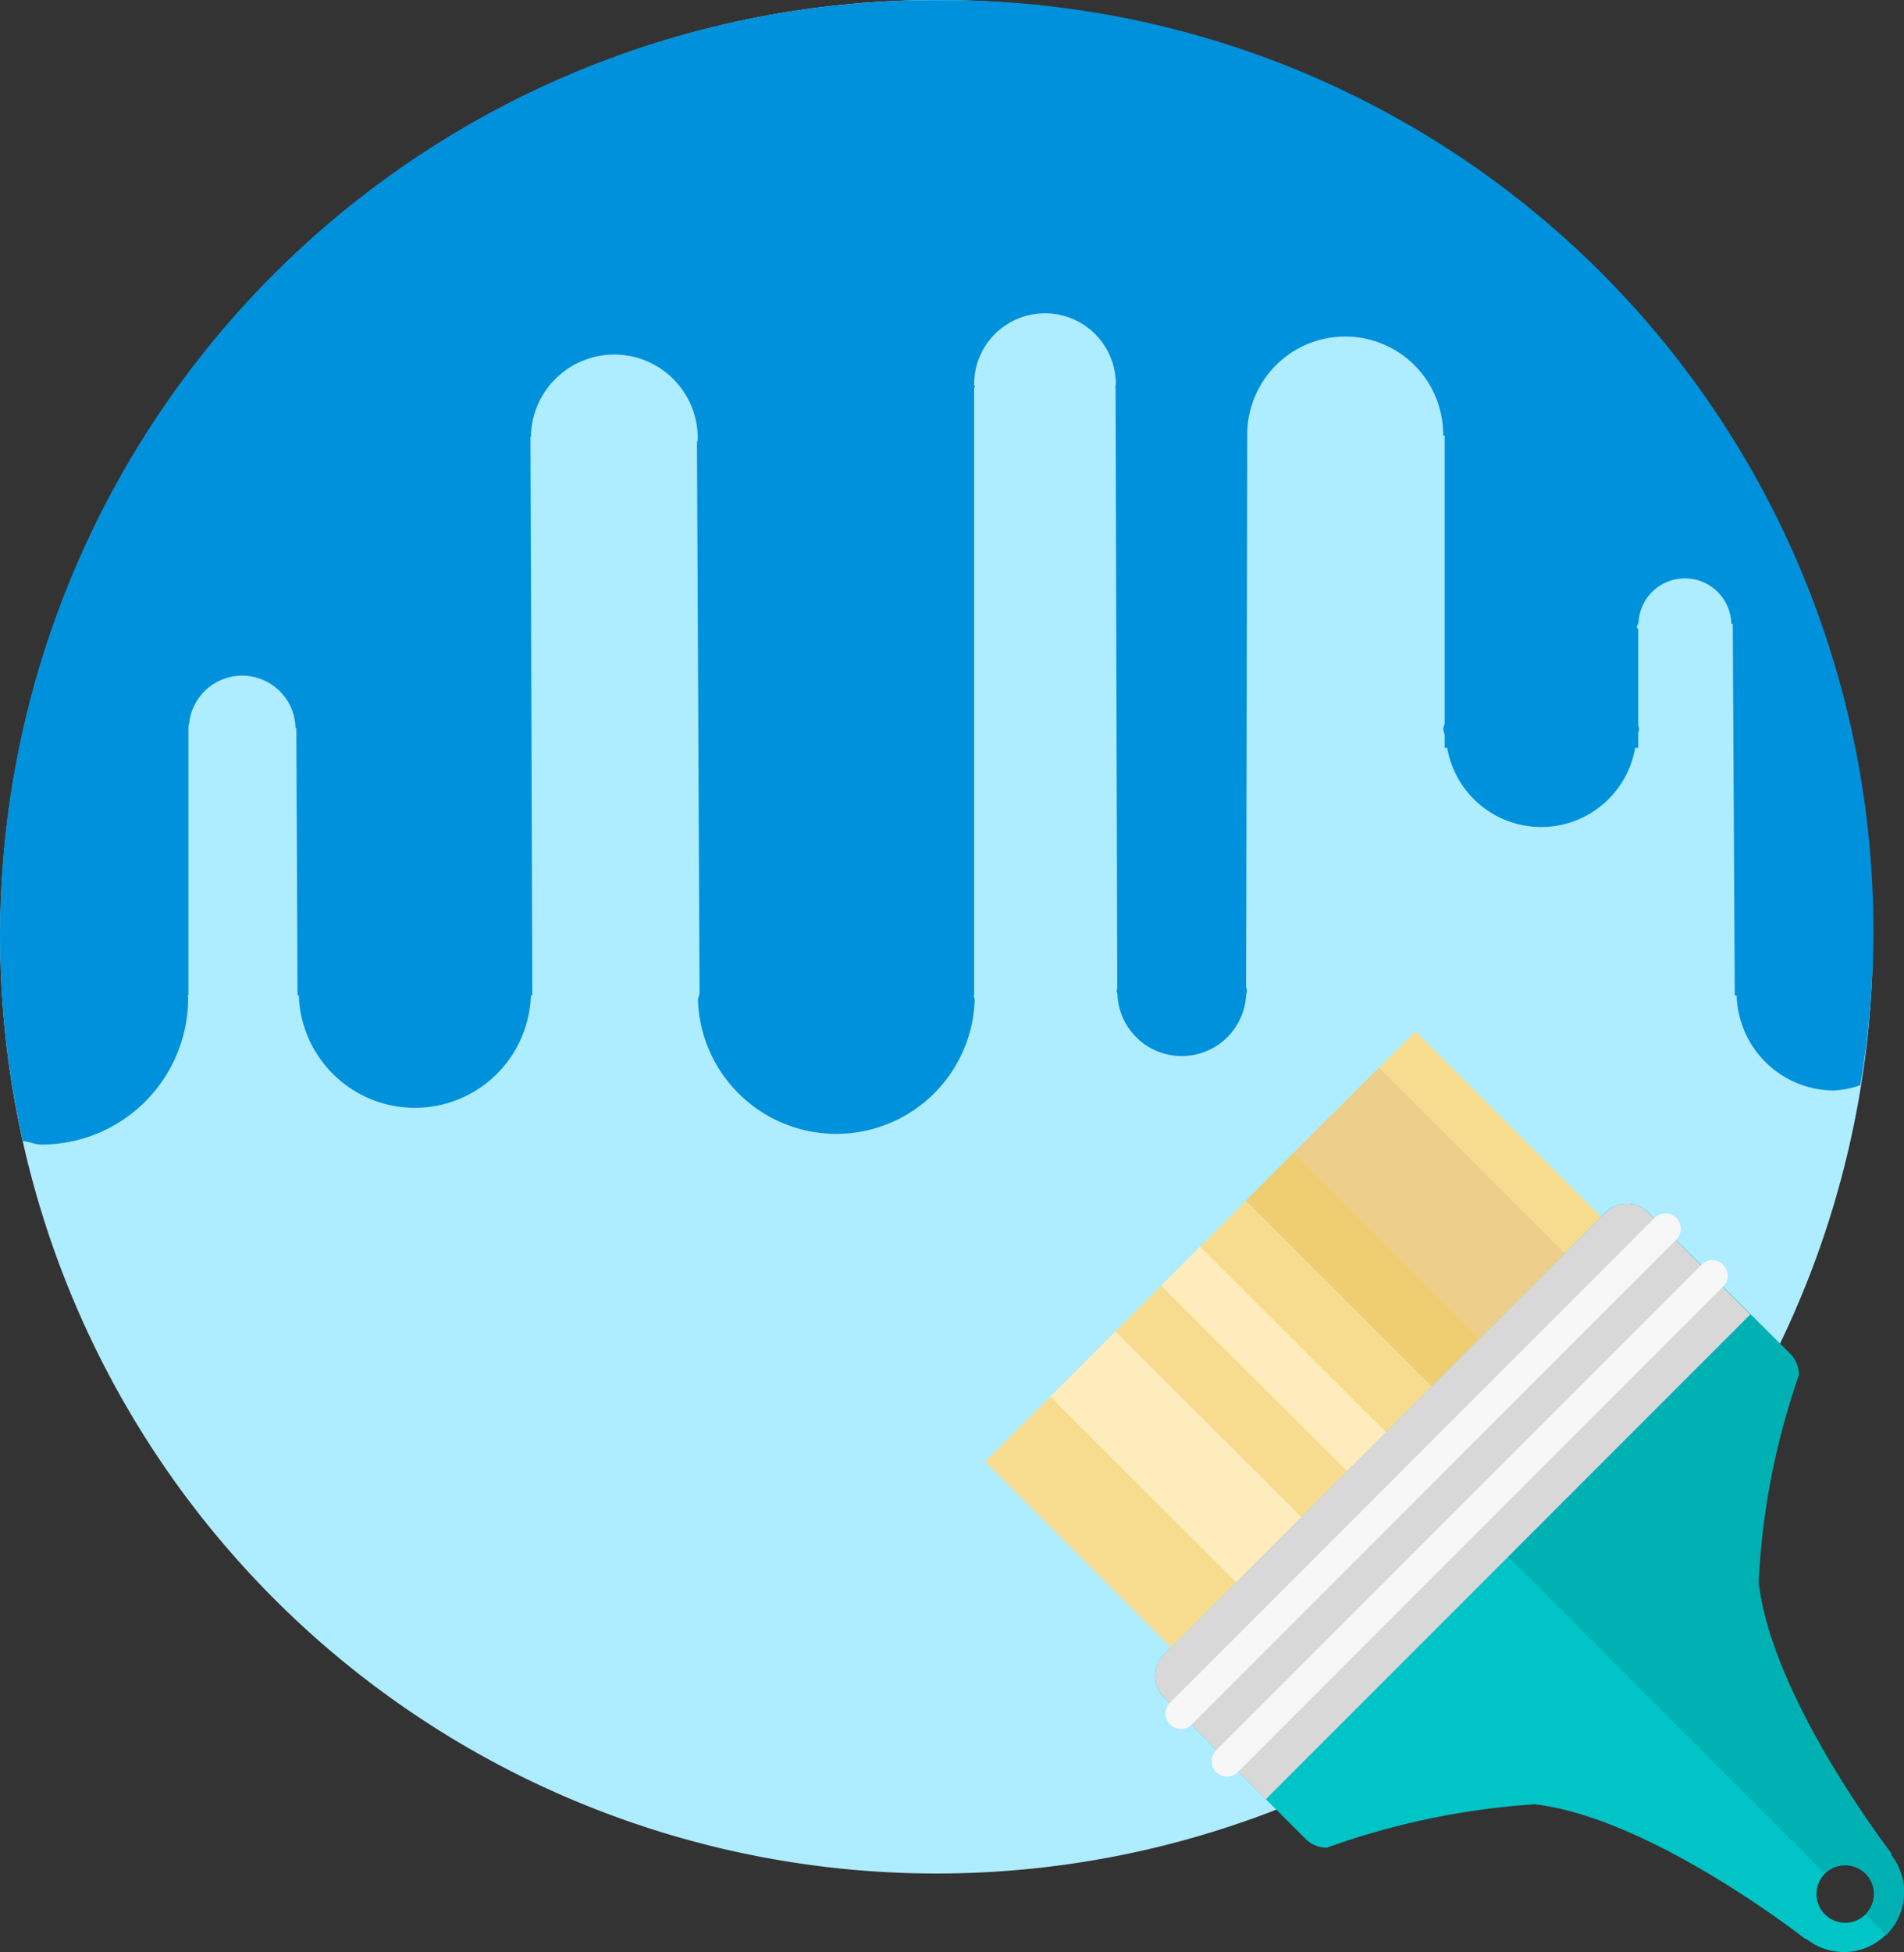 <svg xmlns="http://www.w3.org/2000/svg" width="33.099" height="33.921" viewBox="0 0 33.099 33.921">
  <rect x="0" y="0" width="33.099" height="33.921" fill="#333333" stroke="none"/>
  <g id="组_1195" data-name="组 1195" transform="translate(-105.088 -95.936)">
    <path id="路径_326" data-name="路径 326" d="M105.152,112.214A16.278,16.278,0,1,0,121.43,95.936,16.278,16.278,0,0,0,105.152,112.214Z" transform="translate(-0.061)" fill="#aeecff"/>
    <path id="路径_327" data-name="路径 327" d="M626.861,630.674a.531.531,0,0,0-.756,0l-7.668,7.666a.536.536,0,0,0,0,.756l2.457,2.454a.517.517,0,0,0,.371.155h0l0,0a13.249,13.249,0,0,1,3.614-.754c2.036.238,4.713,2.347,4.713,2.347l.008-.01a1.04,1.04,0,0,0,1.462-1.463l.015-.013s-2.089-2.7-2.314-4.721a12.674,12.674,0,0,1,.7-3.6l0,0a.531.531,0,0,0-.153-.371Zm3.769,12.191a.5.5,0,1,1,0-.71A.5.5,0,0,1,630.63,642.865Z" transform="translate(-493.112 -513.662)" fill="#01c4c6"/>
    <path id="路径_328" data-name="路径 328" d="M724.908,630.674a.531.531,0,0,0-.756,0l-3.831,3.832,7.648,7.648a.5.5,0,1,1,.709.711l.361.358.007-.008a1.049,1.049,0,0,0,.073-1.39l.015-.013s-2.089-2.7-2.314-4.721a12.675,12.675,0,0,1,.7-3.6l0,0a.531.531,0,0,0-.153-.371Z" transform="translate(-591.159 -513.662)" fill="#00b1b3"/>
    <path id="路径_329" data-name="路径 329" d="M628.627,632.439l-1.766-1.766a.531.531,0,0,0-.756,0l-7.668,7.666a.536.536,0,0,0,0,.756l1.768,1.768Z" transform="translate(-493.112 -513.662)" fill="#d8d8d8"/>
    <path id="路径_330" data-name="路径 330" d="M631.757,634.852a.268.268,0,0,1,0,.376l-8.437,8.439a.268.268,0,0,1-.378-.378l8.437-8.439A.268.268,0,0,1,631.757,634.852Zm.814.816a.263.263,0,0,1,0,.376l-8.437,8.437a.267.267,0,0,1-.378-.378l8.437-8.437a.263.263,0,0,1,.378,0Z" transform="translate(-497.527 -517.752)" fill="#f7f7f7"/>
    <path id="路径_331" data-name="路径 331" d="M542.784,561.4l7.478-7.48,3.226,3.225-7.475,7.48Z" transform="translate(-420.569 -440.063)" fill="#f7dc8f"/>
    <path id="路径_332" data-name="路径 332" d="M571.712,652.143l1.132-1.132,3.231,3.225-1.132,1.132Zm1.926-1.928.676-.679,3.23,3.22-.676.679Z" transform="translate(-448.365 -531.938)" fill="#ffecbd"/>
    <path id="路径_333" data-name="路径 333" d="M658.624,592.653l1.485-1.485,3.231,3.223-1.487,1.487Z" transform="translate(-531.877 -475.854)" fill="#efce71"/>
    <path id="路径_334" data-name="路径 334" d="M679.872,571.595l1.482-1.483,3.228,3.226-1.485,1.485Z" transform="translate(-552.293 -455.622)" fill="#edce8a"/>
    <path id="路径_335" data-name="路径 335" d="M121.366,96a16.251,16.251,0,0,0-15.879,19.826c.113.01.208.06.323.06a2.55,2.55,0,0,0,2.549-2.549c0-.015-.008-.028-.008-.045h.013v-4.7h.01a.927.927,0,0,1,1.851.058h.015l.02,4.643h.023a2.018,2.018,0,0,0,4.034,0h.025l-.033-9.659v-.048h.008a1.45,1.45,0,0,1,2.9.045c0,.02-.01.038-.013.06l.045,9.554c0,.048-.028.088-.028.133a2.407,2.407,0,0,0,4.811,0c0-.033-.018-.058-.018-.088h.008V102.731h.013c0-.02-.013-.038-.013-.058a1.232,1.232,0,1,1,2.464,0,.472.472,0,0,1-.013.058h.008l.03,10.428a.463.463,0,0,0-.01.058c0,.023.013.04.013.06v.018h0a1.12,1.12,0,0,0,2.236,0v-.005c0-.025.015-.048.015-.073a.577.577,0,0,0-.015-.07l.02-9.586,0-.013a1.7,1.7,0,0,1,3.406,0l0,.018h.025v4.991c0,.038-.023.07-.023.108s.02.07.023.108v.218h.045a1.658,1.658,0,0,0,3.268,0h.053v-.253c0-.025.015-.048.015-.073s-.015-.048-.015-.073v-1.645c0-.023-.025-.035-.025-.058s.023-.038.025-.058v-.013h.005a.807.807,0,0,1,1.613.02h.025l.035,6.456h.033a1.7,1.7,0,0,0,1.69,1.653,1.674,1.674,0,0,0,.461-.093A16.163,16.163,0,0,0,121.366,96Z" transform="translate(0 -0.061)" fill="#0091dc"/>
  </g>
</svg>
